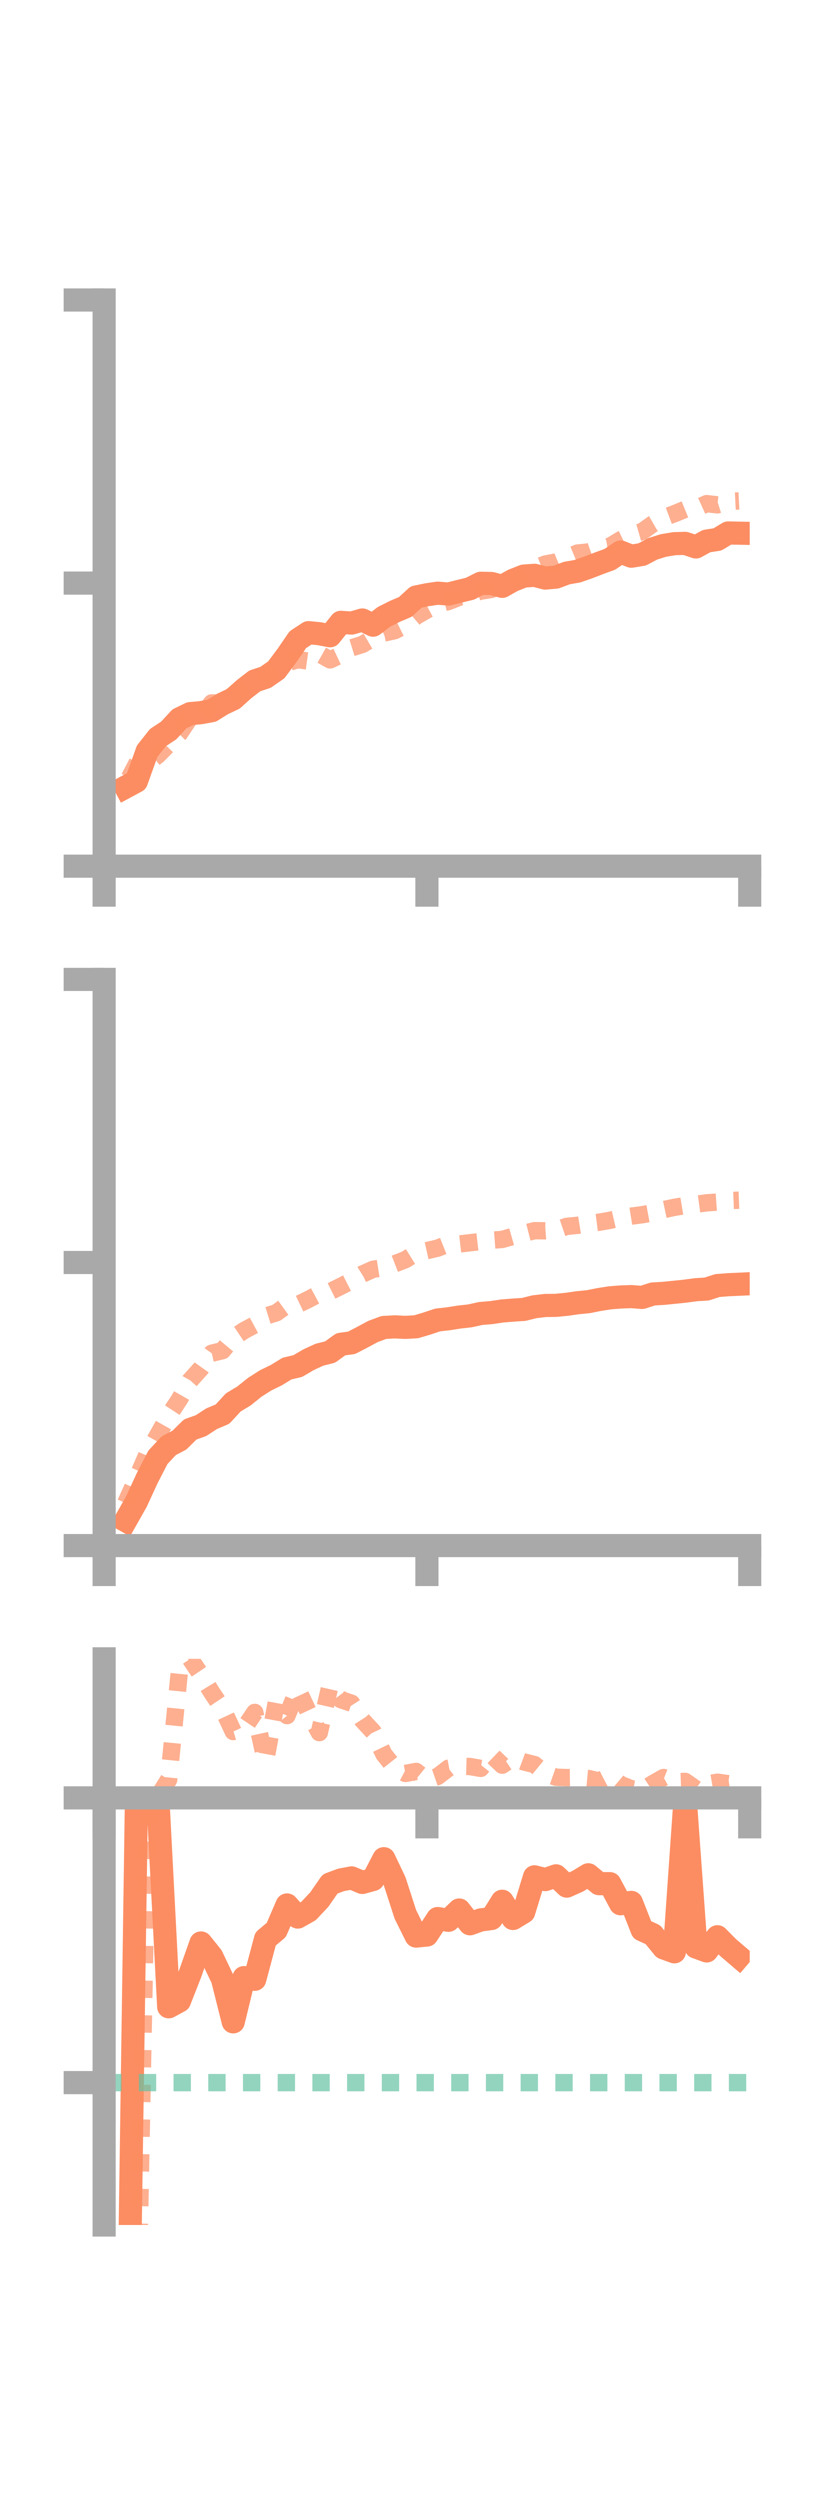 <?xml version="1.0" encoding="utf-8" standalone="no"?>
<!DOCTYPE svg PUBLIC "-//W3C//DTD SVG 1.1//EN"
  "http://www.w3.org/Graphics/SVG/1.1/DTD/svg11.dtd">
<!-- Created with matplotlib (https://matplotlib.org/) -->
<svg height="216pt" version="1.1" viewBox="0 0 72 216" width="72pt" xmlns="http://www.w3.org/2000/svg" xmlns:xlink="http://www.w3.org/1999/xlink">
 <defs>
  <style type="text/css">*{stroke-linecap:butt;stroke-linejoin:round;}</style>
 </defs>
 <g id="figure_1">
  <g id="patch_1">
   <path d="M 0 216 
L 72 216 
L 72 0 
L 0 0 
z
" style="fill:none;"/>
  </g>
  <g id="axes_1">
   <g id="patch_2">
    <path d="M 9 74.838 
L 64.8 74.838 
L 64.8 25.92 
L 9 25.92 
z
" style="fill:none;"/>
   </g>
   <g id="matplotlib.axis_1">
    <g id="xtick_1">
     <g id="line2d_1">
      <defs>
       <path d="M 0 0 
L 0 3.5 
" id="mb59045ca08" style="stroke:#a9a9a9;stroke-width:2;"/>
      </defs>
      <g>
       <use style="fill:#a9a9a9;stroke:#a9a9a9;stroke-width:2;" x="9" xlink:href="#mb59045ca08" y="74.838"/>
      </g>
     </g>
    </g>
    <g id="xtick_2">
     <g id="line2d_2">
      <g>
       <use style="fill:#a9a9a9;stroke:#a9a9a9;stroke-width:2;" x="36.9" xlink:href="#mb59045ca08" y="74.838"/>
      </g>
     </g>
    </g>
    <g id="xtick_3">
     <g id="line2d_3">
      <g>
       <use style="fill:#a9a9a9;stroke:#a9a9a9;stroke-width:2;" x="64.8" xlink:href="#mb59045ca08" y="74.838"/>
      </g>
     </g>
    </g>
   </g>
   <g id="matplotlib.axis_2">
    <g id="ytick_1">
     <g id="line2d_4">
      <defs>
       <path d="M 0 0 
L -3.5 0 
" id="m3ca0a807a5" style="stroke:#a9a9a9;stroke-width:2;"/>
      </defs>
      <g>
       <use style="fill:#a9a9a9;stroke:#a9a9a9;stroke-width:2;" x="9" xlink:href="#m3ca0a807a5" y="74.838"/>
      </g>
     </g>
    </g>
    <g id="ytick_2">
     <g id="line2d_5">
      <g>
       <use style="fill:#a9a9a9;stroke:#a9a9a9;stroke-width:2;" x="9" xlink:href="#m3ca0a807a5" y="50.379"/>
      </g>
     </g>
    </g>
    <g id="ytick_3">
     <g id="line2d_6">
      <g>
       <use style="fill:#a9a9a9;stroke:#a9a9a9;stroke-width:2;" x="9" xlink:href="#m3ca0a807a5" y="25.92"/>
      </g>
     </g>
    </g>
   </g>
   <g id="line2d_7">
    <path clip-path="url(#pf8e4127f2d)" d="M 10.86 67.999 
L 11.79 67.499 
L 12.72 64.899 
L 13.65 63.728 
L 14.58 63.116 
L 15.51 62.107 
L 16.44 61.656 
L 17.37 61.574 
L 18.3 61.404 
L 19.23 60.824 
L 20.16 60.384 
L 21.09 59.551 
L 22.02 58.83 
L 22.95 58.523 
L 23.88 57.876 
L 24.81 56.63 
L 25.74 55.271 
L 26.67 54.661 
L 27.6 54.752 
L 28.53 54.932 
L 29.46 53.769 
L 30.39 53.833 
L 31.32 53.568 
L 32.25 54.015 
L 33.18 53.301 
L 34.11 52.831 
L 35.04 52.435 
L 35.97 51.58 
L 36.9 51.389 
L 37.83 51.25 
L 38.76 51.326 
L 39.69 51.091 
L 40.62 50.865 
L 41.55 50.394 
L 42.48 50.414 
L 43.41 50.662 
L 44.34 50.14 
L 45.27 49.774 
L 46.2 49.705 
L 47.13 49.946 
L 48.06 49.862 
L 48.99 49.513 
L 49.92 49.35 
L 50.85 49.025 
L 51.78 48.665 
L 52.71 48.327 
L 53.64 47.695 
L 54.57 48.056 
L 55.5 47.906 
L 56.43 47.415 
L 57.36 47.126 
L 58.29 46.973 
L 59.22 46.947 
L 60.15 47.258 
L 61.08 46.749 
L 62.01 46.607 
L 62.94 46.048 
L 63.87 46.066 
" style="fill:none;stroke:#fc8d62;stroke-linecap:square;stroke-width:2;"/>
   </g>
   <g id="line2d_8">
    <path clip-path="url(#pf8e4127f2d)" d="M 10.86 66.199 
L 11.79 66.69 
L 12.72 65.964 
L 13.65 65.246 
L 14.58 64.303 
L 15.51 63.375 
L 16.44 61.987 
L 17.37 61.945 
L 18.3 60.729 
L 19.23 60.77 
L 20.16 60.031 
L 21.09 59.651 
L 22.02 59.198 
L 22.95 58.52 
L 23.88 57.929 
L 24.81 57.276 
L 25.74 56.994 
L 26.67 57.123 
L 27.6 56.49 
L 28.53 57.014 
L 29.46 56.578 
L 30.39 55.969 
L 31.32 55.681 
L 32.25 55.134 
L 33.18 54.697 
L 34.11 54.49 
L 35.04 54.03 
L 35.97 53.24 
L 36.9 52.703 
L 37.83 52.207 
L 38.76 51.972 
L 39.69 51.603 
L 40.62 51.353 
L 41.55 51.073 
L 42.48 50.927 
L 43.41 50.455 
L 44.34 50.221 
L 45.27 49.723 
L 46.2 49.092 
L 47.13 48.736 
L 48.06 48.556 
L 48.99 48.171 
L 49.92 47.784 
L 50.85 47.691 
L 51.78 47.365 
L 52.71 47.204 
L 53.64 46.64 
L 54.57 46.195 
L 55.5 45.928 
L 56.43 45.265 
L 57.36 44.731 
L 58.29 44.386 
L 59.22 44.006 
L 60.15 43.938 
L 61.08 43.514 
L 62.01 43.62 
L 62.94 43.327 
L 63.87 43.28 
" style="fill:none;stroke:#fc8d62;stroke-dasharray:1.5,1.5;stroke-dashoffset:0;stroke-opacity:0.7;stroke-width:1.5;"/>
   </g>
   <g id="patch_3">
    <path d="M 9 74.838 
L 9 25.92 
" style="fill:none;stroke:#a9a9a9;stroke-linecap:square;stroke-linejoin:miter;stroke-width:2;"/>
   </g>
   <g id="patch_4">
    <path d="M 64.8 74.838 
L 64.8 25.92 
" style="fill:none;"/>
   </g>
   <g id="patch_5">
    <path d="M 9 74.838 
L 64.8 74.838 
" style="fill:none;stroke:#a9a9a9;stroke-linecap:square;stroke-linejoin:miter;stroke-width:2;"/>
   </g>
   <g id="patch_6">
    <path d="M 9 25.92 
L 64.8 25.92 
" style="fill:none;"/>
   </g>
  </g>
  <g id="axes_2">
   <g id="patch_7">
    <path d="M 9 133.539 
L 64.8 133.539 
L 64.8 84.621 
L 9 84.621 
z
" style="fill:none;"/>
   </g>
   <g id="matplotlib.axis_3">
    <g id="xtick_4">
     <g id="line2d_9">
      <g>
       <use style="fill:#a9a9a9;stroke:#a9a9a9;stroke-width:2;" x="9" xlink:href="#mb59045ca08" y="133.539"/>
      </g>
     </g>
    </g>
    <g id="xtick_5">
     <g id="line2d_10">
      <g>
       <use style="fill:#a9a9a9;stroke:#a9a9a9;stroke-width:2;" x="36.9" xlink:href="#mb59045ca08" y="133.539"/>
      </g>
     </g>
    </g>
    <g id="xtick_6">
     <g id="line2d_11">
      <g>
       <use style="fill:#a9a9a9;stroke:#a9a9a9;stroke-width:2;" x="64.8" xlink:href="#mb59045ca08" y="133.539"/>
      </g>
     </g>
    </g>
   </g>
   <g id="matplotlib.axis_4">
    <g id="ytick_4">
     <g id="line2d_12">
      <g>
       <use style="fill:#a9a9a9;stroke:#a9a9a9;stroke-width:2;" x="9" xlink:href="#m3ca0a807a5" y="133.539"/>
      </g>
     </g>
    </g>
    <g id="ytick_5">
     <g id="line2d_13">
      <g>
       <use style="fill:#a9a9a9;stroke:#a9a9a9;stroke-width:2;" x="9" xlink:href="#m3ca0a807a5" y="109.08"/>
      </g>
     </g>
    </g>
    <g id="ytick_6">
     <g id="line2d_14">
      <g>
       <use style="fill:#a9a9a9;stroke:#a9a9a9;stroke-width:2;" x="9" xlink:href="#m3ca0a807a5" y="84.621"/>
      </g>
     </g>
    </g>
   </g>
   <g id="line2d_15">
    <path clip-path="url(#p78fe936539)" d="M 10.86 131.384 
L 11.79 129.738 
L 12.72 127.716 
L 13.65 125.912 
L 14.58 124.914 
L 15.51 124.425 
L 16.44 123.507 
L 17.37 123.176 
L 18.3 122.571 
L 19.23 122.182 
L 20.16 121.171 
L 21.09 120.61 
L 22.02 119.862 
L 22.95 119.268 
L 23.88 118.816 
L 24.81 118.244 
L 25.74 118.026 
L 26.67 117.48 
L 27.6 117.051 
L 28.53 116.817 
L 29.46 116.145 
L 30.39 116.019 
L 31.32 115.535 
L 32.25 115.036 
L 33.18 114.692 
L 34.11 114.642 
L 35.04 114.685 
L 35.97 114.633 
L 36.9 114.356 
L 37.83 114.046 
L 38.76 113.941 
L 39.69 113.794 
L 40.62 113.691 
L 41.55 113.484 
L 42.48 113.408 
L 43.41 113.268 
L 44.34 113.194 
L 45.27 113.133 
L 46.2 112.903 
L 47.13 112.794 
L 48.06 112.782 
L 48.99 112.692 
L 49.92 112.556 
L 50.85 112.466 
L 51.78 112.279 
L 52.71 112.134 
L 53.64 112.06 
L 54.57 112.027 
L 55.5 112.098 
L 56.43 111.8 
L 57.36 111.744 
L 58.29 111.652 
L 59.22 111.556 
L 60.15 111.43 
L 61.08 111.373 
L 62.01 111.072 
L 62.94 111 
L 63.87 110.958 
" style="fill:none;stroke:#fc8d62;stroke-linecap:square;stroke-width:2;"/>
   </g>
   <g id="line2d_16">
    <path clip-path="url(#p78fe936539)" d="M 10.86 129.87 
L 11.79 127.8 
L 12.72 125.645 
L 13.65 123.975 
L 14.58 122.318 
L 15.51 120.897 
L 16.44 119.265 
L 17.37 118.229 
L 18.3 116.918 
L 19.23 116.696 
L 20.16 115.584 
L 21.09 114.964 
L 22.02 114.464 
L 22.95 113.717 
L 23.88 113.43 
L 24.81 112.756 
L 25.74 112.711 
L 26.67 112.266 
L 27.6 111.765 
L 28.53 111.595 
L 29.46 111.136 
L 30.39 110.661 
L 31.32 110.081 
L 32.25 109.666 
L 33.18 109.519 
L 34.11 109.196 
L 35.04 108.837 
L 35.97 108.259 
L 36.9 108.054 
L 37.83 107.839 
L 38.76 107.47 
L 39.69 107.483 
L 40.62 107.374 
L 41.55 107.268 
L 42.48 107.157 
L 43.41 107.087 
L 44.34 106.822 
L 45.27 106.568 
L 46.2 106.331 
L 47.13 106.342 
L 48.06 106.273 
L 48.99 105.958 
L 49.92 105.869 
L 50.85 105.719 
L 51.78 105.6 
L 52.71 105.439 
L 53.64 105.222 
L 54.57 105.073 
L 55.5 104.954 
L 56.43 104.783 
L 57.36 104.51 
L 58.29 104.314 
L 59.22 104.161 
L 60.15 104.049 
L 61.08 103.925 
L 62.01 103.859 
L 62.94 103.733 
L 63.87 103.696 
" style="fill:none;stroke:#fc8d62;stroke-dasharray:1.5,1.5;stroke-dashoffset:0;stroke-opacity:0.7;stroke-width:1.5;"/>
   </g>
   <g id="patch_8">
    <path d="M 9 133.539 
L 9 84.621 
" style="fill:none;stroke:#a9a9a9;stroke-linecap:square;stroke-linejoin:miter;stroke-width:2;"/>
   </g>
   <g id="patch_9">
    <path d="M 64.8 133.539 
L 64.8 84.621 
" style="fill:none;"/>
   </g>
   <g id="patch_10">
    <path d="M 9 133.539 
L 64.8 133.539 
" style="fill:none;stroke:#a9a9a9;stroke-linecap:square;stroke-linejoin:miter;stroke-width:2;"/>
   </g>
   <g id="patch_11">
    <path d="M 9 84.621 
L 64.8 84.621 
" style="fill:none;"/>
   </g>
  </g>
  <g id="axes_3">
   <g id="patch_12">
    <path d="M 9 192.24 
L 64.8 192.24 
L 64.8 143.322 
L 9 143.322 
z
" style="fill:none;"/>
   </g>
   <g id="matplotlib.axis_5">
    <g id="xtick_7">
     <g id="line2d_17">
      <g>
       <use style="fill:#a9a9a9;stroke:#a9a9a9;stroke-width:2;" x="9" xlink:href="#mb59045ca08" y="155.338"/>
      </g>
     </g>
    </g>
    <g id="xtick_8">
     <g id="line2d_18">
      <g>
       <use style="fill:#a9a9a9;stroke:#a9a9a9;stroke-width:2;" x="36.9" xlink:href="#mb59045ca08" y="155.338"/>
      </g>
     </g>
    </g>
    <g id="xtick_9">
     <g id="line2d_19">
      <g>
       <use style="fill:#a9a9a9;stroke:#a9a9a9;stroke-width:2;" x="64.8" xlink:href="#mb59045ca08" y="155.338"/>
      </g>
     </g>
    </g>
   </g>
   <g id="matplotlib.axis_6">
    <g id="ytick_7">
     <g id="line2d_20">
      <g>
       <use style="fill:#a9a9a9;stroke:#a9a9a9;stroke-width:2;" x="9" xlink:href="#m3ca0a807a5" y="155.338"/>
      </g>
     </g>
    </g>
    <g id="ytick_8">
     <g id="line2d_21">
      <g>
       <use style="fill:#a9a9a9;stroke:#a9a9a9;stroke-width:2;" x="9" xlink:href="#m3ca0a807a5" y="179.939"/>
      </g>
     </g>
    </g>
   </g>
   <g id="line2d_22">
    <path clip-path="url(#p27ddac882d)" d="M 10.899 217 
L 11.79 155.62 
L 12.72 155.338 
L 13.65 155.478 
L 14.58 173.387 
L 15.51 172.885 
L 16.44 170.509 
L 17.37 167.873 
L 18.3 169.034 
L 19.23 170.987 
L 20.16 174.688 
L 21.09 170.865 
L 22.02 171.012 
L 22.95 167.527 
L 23.88 166.749 
L 24.81 164.588 
L 25.74 165.633 
L 26.67 165.108 
L 27.6 164.119 
L 28.53 162.776 
L 29.46 162.428 
L 30.39 162.251 
L 31.32 162.644 
L 32.25 162.386 
L 33.18 160.59 
L 34.11 162.539 
L 35.04 165.409 
L 35.97 167.278 
L 36.9 167.187 
L 37.83 165.762 
L 38.76 165.915 
L 39.69 165.024 
L 40.62 166.216 
L 41.55 165.882 
L 42.48 165.761 
L 43.41 164.268 
L 44.34 165.758 
L 45.27 165.195 
L 46.2 162.157 
L 47.13 162.397 
L 48.06 162.073 
L 48.99 162.96 
L 49.92 162.545 
L 50.85 161.982 
L 51.78 162.751 
L 52.71 162.746 
L 53.64 164.485 
L 54.57 164.367 
L 55.5 166.733 
L 56.43 167.158 
L 57.36 168.298 
L 58.29 168.638 
L 59.22 155.338 
L 60.15 168.219 
L 61.08 168.561 
L 62.01 167.336 
L 62.94 168.276 
L 63.87 169.071 
" style="fill:none;stroke:#fc8d62;stroke-linecap:square;stroke-width:2;"/>
   </g>
   <g id="line2d_23">
    <path clip-path="url(#p27ddac882d)" d="M 10.86 208.46 
L 11.79 205.719 
L 12.72 157.5 
L 13.65 155.237 
L 14.58 153.761 
L 15.51 144.373 
L 16.44 143.322 
L 17.37 144.703 
L 18.3 146.228 
L 19.23 147.612 
L 20.16 149.607 
L 21.09 149.332 
L 22.02 147.952 
L 22.95 152.149 
L 23.88 147.1 
L 24.81 148.229 
L 25.74 145.955 
L 26.67 147.949 
L 27.6 149.699 
L 28.53 145.623 
L 29.46 146.85 
L 30.39 147.161 
L 31.32 148.619 
L 32.25 149.622 
L 33.18 151.563 
L 34.11 152.734 
L 35.04 153.227 
L 35.97 153.052 
L 36.9 153.806 
L 37.83 153.487 
L 38.76 152.773 
L 39.69 152.599 
L 40.62 152.627 
L 41.55 152.789 
L 42.48 151.621 
L 43.41 152.513 
L 44.34 151.884 
L 45.27 152.228 
L 46.2 152.46 
L 47.13 153.224 
L 48.06 153.551 
L 48.99 153.585 
L 49.92 153.574 
L 50.85 153.661 
L 51.78 153.882 
L 52.71 153.397 
L 53.64 154.179 
L 54.57 154.548 
L 55.5 154.717 
L 56.43 154.1 
L 57.36 153.577 
L 58.29 153.945 
L 59.22 153.914 
L 60.15 154.569 
L 61.08 154.142 
L 62.01 153.982 
L 62.94 154.114 
L 63.87 153.983 
" style="fill:none;stroke:#fc8d62;stroke-dasharray:1.5,1.5;stroke-dashoffset:0;stroke-opacity:0.7;stroke-width:1.5;"/>
   </g>
   <g id="line2d_24">
    <path clip-path="url(#p27ddac882d)" d="M 9 179.939 
L 64.8 179.939 
" style="fill:none;stroke:#66c2a5;stroke-dasharray:1.5,1.5;stroke-dashoffset:0;stroke-opacity:0.7;stroke-width:1.5;"/>
   </g>
   <g id="patch_13">
    <path d="M 9 192.24 
L 9 143.322 
" style="fill:none;stroke:#a9a9a9;stroke-linecap:square;stroke-linejoin:miter;stroke-width:2;"/>
   </g>
   <g id="patch_14">
    <path d="M 64.8 192.24 
L 64.8 143.322 
" style="fill:none;"/>
   </g>
   <g id="patch_15">
    <path d="M 9 155.338 
L 64.8 155.338 
" style="fill:none;stroke:#a9a9a9;stroke-linecap:square;stroke-linejoin:miter;stroke-width:2;"/>
   </g>
   <g id="patch_16">
    <path d="M 9 143.322 
L 64.8 143.322 
" style="fill:none;"/>
   </g>
  </g>
 </g>
 <defs>
  <clipPath id="pf8e4127f2d">
   <rect height="48.918" width="55.8" x="9" y="25.92"/>
  </clipPath>
  <clipPath id="p78fe936539">
   <rect height="48.918" width="55.8" x="9" y="84.621"/>
  </clipPath>
  <clipPath id="p27ddac882d">
   <rect height="48.918" width="55.8" x="9" y="143.322"/>
  </clipPath>
 </defs>
</svg>
